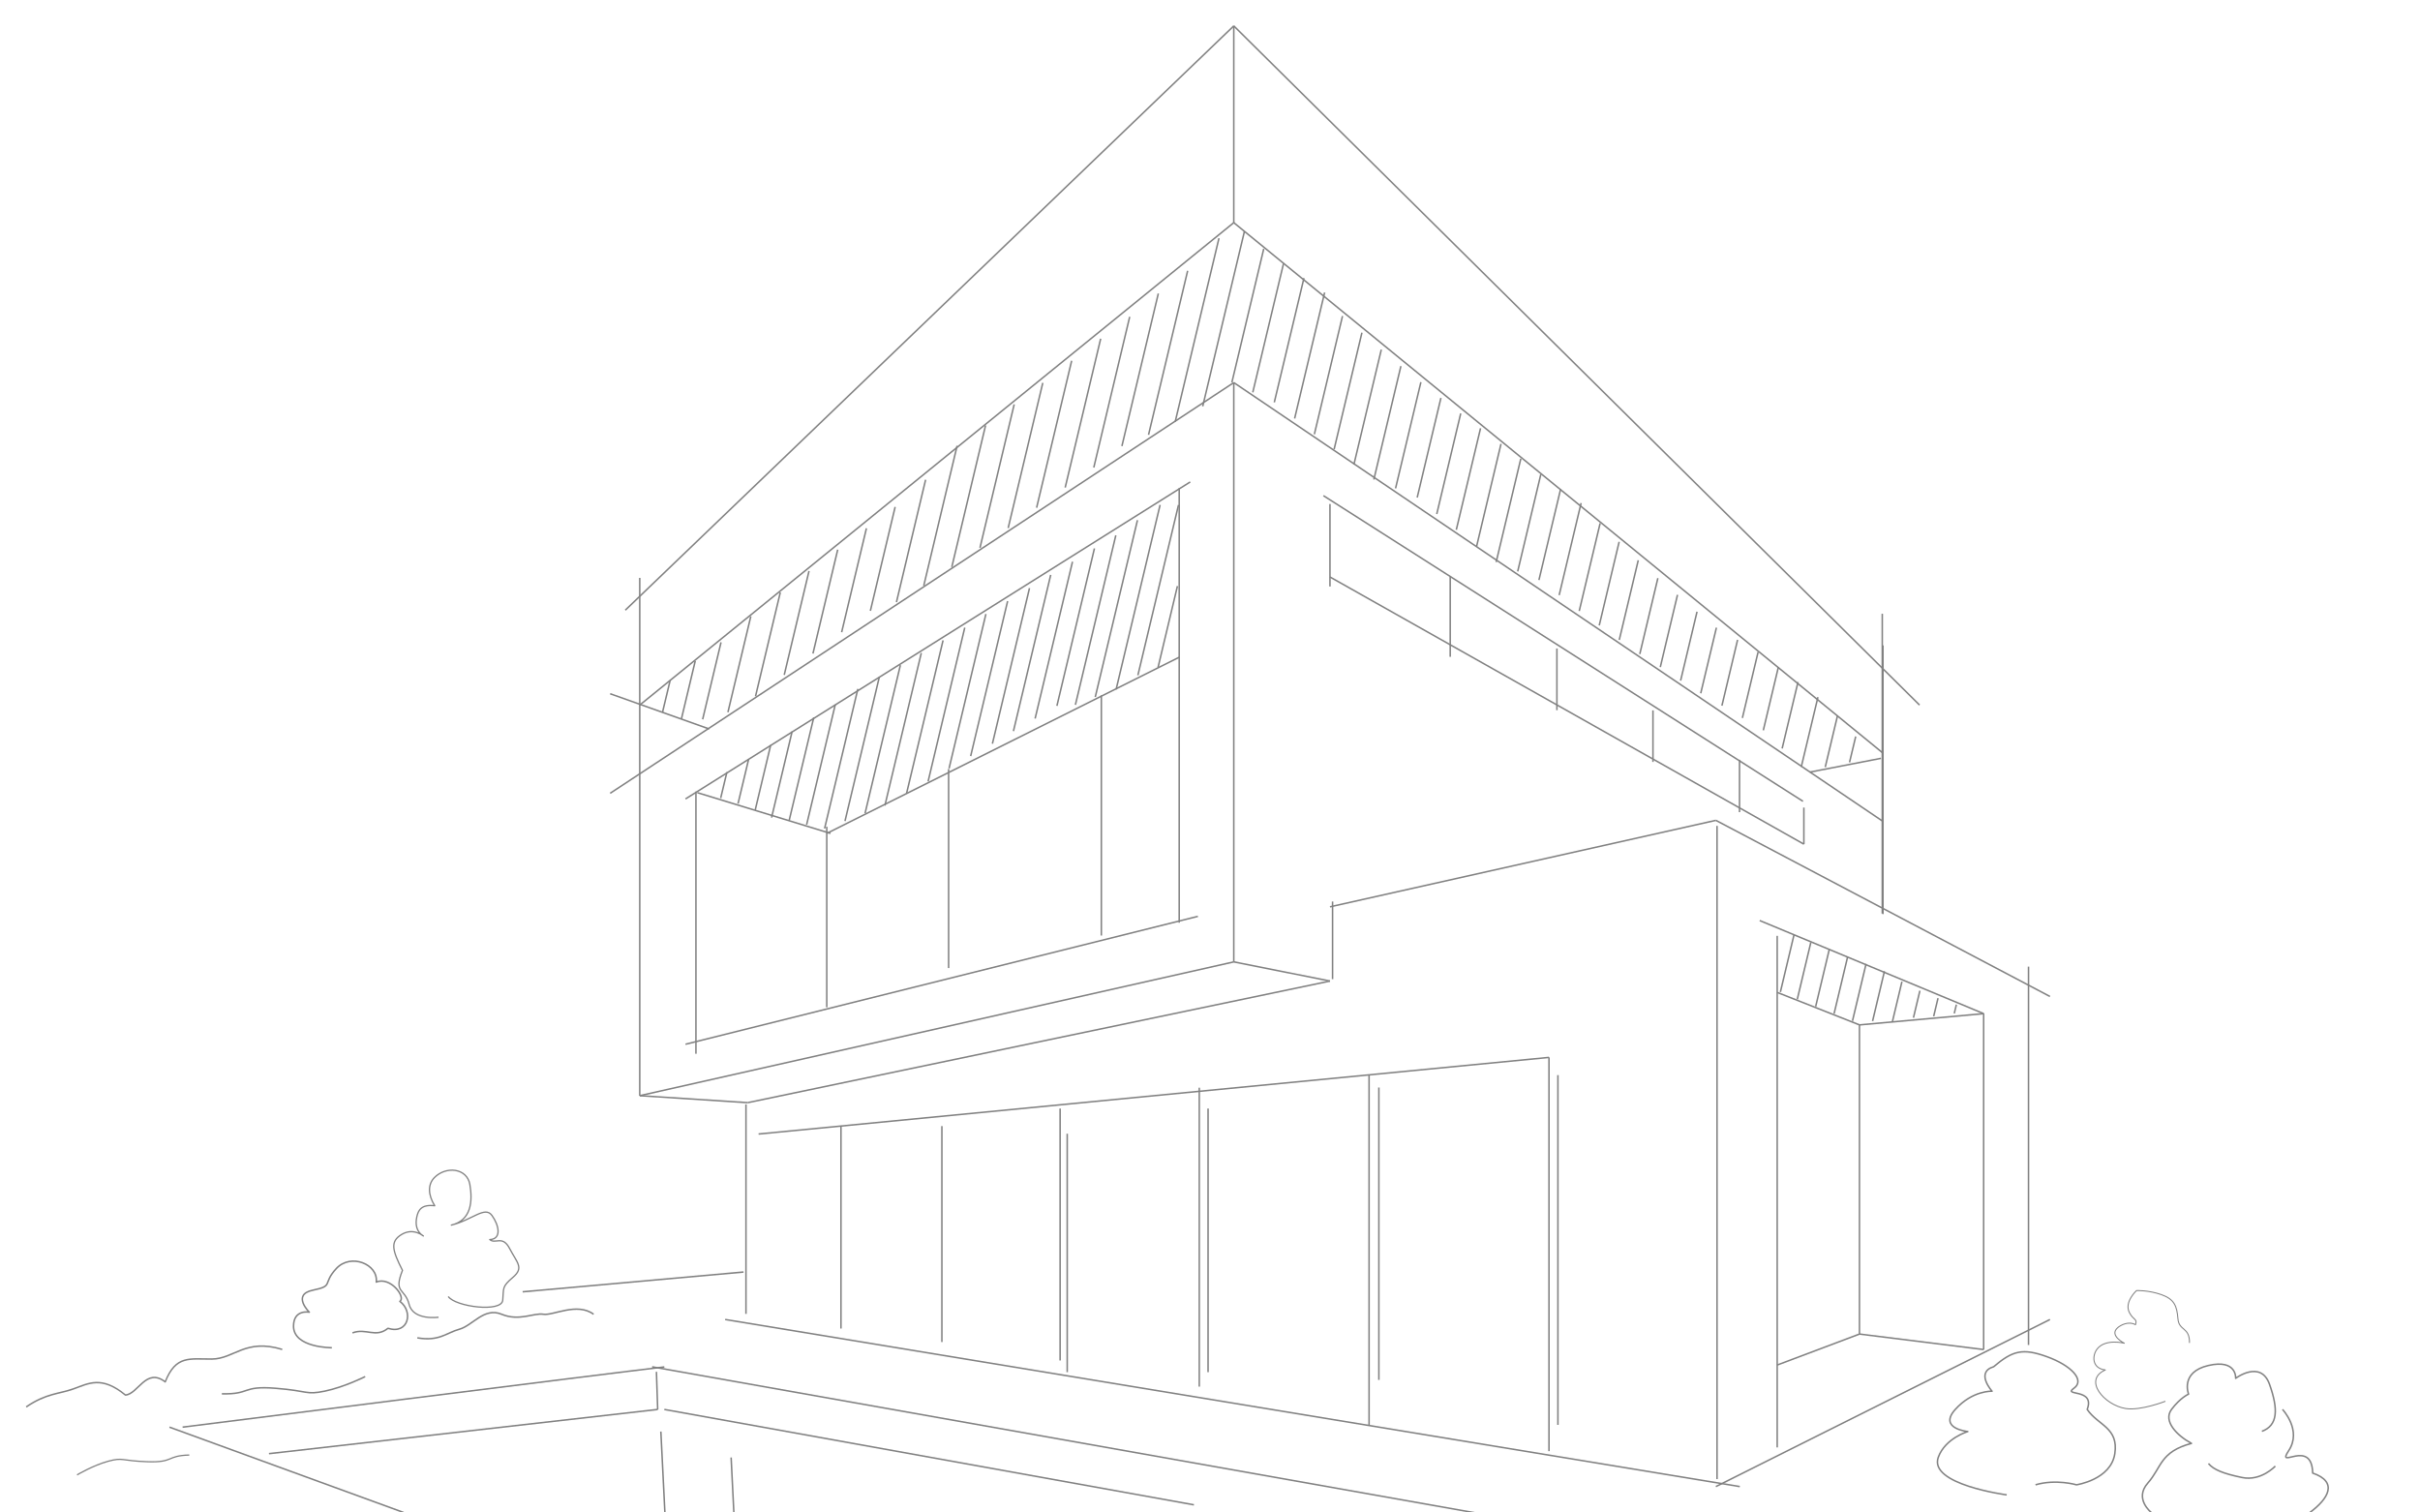 <?xml version="1.0" encoding="UTF-8" standalone="no"?>
<!DOCTYPE svg PUBLIC "-//W3C//DTD SVG 1.1//EN" "http://www.w3.org/Graphics/SVG/1.1/DTD/svg11.dtd">
<svg width="100%" height="100%" viewBox="0 0 1600 1000" version="1.1" xmlns="http://www.w3.org/2000/svg" xmlns:xlink="http://www.w3.org/1999/xlink" xml:space="preserve" xmlns:serif="http://www.serif.com/" stroke-width="1" style="fill-rule:evenodd;clip-rule:evenodd;stroke-linejoin:round;stroke-miterlimit:2;">
    <g transform="matrix(1,0,0,1,379.309,-2.07)">
        <path class="st1" stroke="#818181" d="M34.122,405.485L436.415,19.196" style="fill:none;"/>
    </g>
    <g transform="matrix(1,0,0,1,379.309,-2.07)">
        <path class="st1" stroke="#818181" d="M436.415,19.196L889.821,468.227" style="fill:none;"/>
    </g>
    <g transform="matrix(1,0,0,1,379.309,-2.07)">
        <path class="st1" stroke="#818181" d="M865.638,428.766L865.638,606.461" style="fill:none;"/>
    </g>
    <g transform="matrix(1,0,0,1,379.309,-2.07)">
        <path class="st1" stroke="#818181" d="M865.638,500L436.415,149.278" style="fill:none;"/>
    </g>
    <g transform="matrix(1,0,0,1,379.309,-2.07)">
        <path class="st1" stroke="#818181" d="M817.256,512.566L864.32,503.451" style="fill:none;"/>
    </g>
    <g transform="matrix(1,0,0,1,379.309,-2.07)">
        <path class="st1" stroke="#818181" d="M43.665,468.227L436.415,149.278" style="fill:none;"/>
    </g>
    <g transform="matrix(1,0,0,1,379.309,-2.07)">
        <path class="st1" stroke="#818181" d="M436.415,19.196L436.415,149.278" style="fill:none;"/>
    </g>
    <g transform="matrix(1,0,0,1,379.309,-2.07)">
        <path class="st1" stroke="#818181" d="M436.415,255.024L436.415,638.032" style="fill:none;"/>
    </g>
    <g transform="matrix(1,0,0,1,379.309,-2.07)">
        <path class="st1" stroke="#818181" d="M43.665,384.153L43.665,726.493" style="fill:none;"/>
    </g>
    <g transform="matrix(1,0,0,1,379.309,-2.07)">
        <path class="st1" stroke="#818181" d="M24.106,526.563L436.415,255.024" style="fill:none;"/>
    </g>
    <g transform="matrix(1,0,0,1,379.309,-2.07)">
        <path class="st1" stroke="#818181" d="M436.415,255.024L865.173,544.84" style="fill:none;"/>
    </g>
    <g transform="matrix(1,0,0,1.129,379.309,-80.266)">
        <path class="st1" stroke="#818181" d="M865.173,606.086L865.173,430.536" style="fill:none;"/>
    </g>
    <g transform="matrix(1,0,0,1,379.309,-2.07)">
        <path class="st1" stroke="#818181" d="M43.665,726.493L436.415,638.032" style="fill:none;"/>
    </g>
    <g transform="matrix(1,0,0,1,379.309,-2.07)">
        <path class="st1" stroke="#818181" d="M436.415,638.032L500,650.704" style="fill:none;"/>
    </g>
    <g transform="matrix(1,0,0,1,379.309,-2.07)">
        <path class="st1" stroke="#818181" d="M500,650.704L115.036,731.113" style="fill:none;"/>
    </g>
    <g transform="matrix(1,0,0,1,379.309,-2.07)">
        <path class="st1" stroke="#818181" d="M43.665,726.493L115.036,731.113" style="fill:none;"/>
    </g>
    <g transform="matrix(1,0,0,1,379.309,-2.07)">
        <path class="st1" stroke="#818181" d="M80.815,698.771L80.815,525.424" style="fill:none;"/>
    </g>
    <g transform="matrix(1,0,0,1,379.309,-2.07)">
        <path class="st1" stroke="#818181" d="M73.92,530.296L407.618,320.712" style="fill:none;"/>
    </g>
    <g transform="matrix(1,0,0,1,379.309,-2.07)">
        <path class="st1" stroke="#818181" d="M400.328,612.097L400.328,324.824" style="fill:none;"/>
    </g>
    <g transform="matrix(1,0,0,1,379.309,-2.07)">
        <path class="st1" stroke="#818181" d="M73.92,692.483L412.68,607.922" style="fill:none;"/>
    </g>
    <g transform="matrix(1,0,0,0.967,379.309,19.738)">
        <path class="st1" stroke="#818181" d="M167.316,668.285L167.316,544.84" style="fill:none;"/>
    </g>
    <g transform="matrix(1,0,0,1.066,459.866,-72.347)">
        <path class="st1" stroke="#818181" d="M167.316,668.285L167.316,544.84" style="fill:none;"/>
    </g>
    <g transform="matrix(1,0,0,1.286,560.845,-240.883)">
        <path class="st1" stroke="#818181" d="M167.316,668.285L167.316,544.84" style="fill:none;"/>
    </g>
    <g transform="matrix(1,0,0,1,379.309,-2.07)">
        <path class="st1" stroke="#818181" d="M400.328,436.607L167.316,553.091" style="fill:none;"/>
    </g>
    <g transform="matrix(1,0,0,1,379.309,-2.07)">
        <path class="st1" stroke="#818181" d="M81.79,526.154L169.779,553.091" style="fill:none;"/>
    </g>
    <g transform="matrix(1,0,0,1,379.309,-2.07)">
        <path class="st1" stroke="#818181" d="M501.732,649.455L501.732,598.132" style="fill:none;"/>
    </g>
    <g transform="matrix(1,0,0,1,379.309,1.427)">
        <path class="st1" stroke="#818181" d="M500,598.132L755.138,540.955" style="fill:none;"/>
    </g>
    <g transform="matrix(1,0,0,1,379.309,-2.07)">
        <path class="st1" stroke="#818181" d="M89.595,484.043L24.106,460.75" style="fill:none;"/>
    </g>
    <g transform="matrix(1,0,0,1,379.309,-2.07)">
        <path class="st1" stroke="#818181" d="M755.138,544.452L976.028,660.901" style="fill:none;"/>
    </g>
    <g transform="matrix(1,0,0,1,379.309,-2.07)">
        <path class="st1" stroke="#818181" d="M961.858,641.183L961.858,891.341" style="fill:none;"/>
    </g>
    <g transform="matrix(1,0,0,1,379.309,-2.07)">
        <path class="st1" stroke="#818181" d="M976.028,874.472L755.138,984.944" style="fill:none;"/>
    </g>
    <g transform="matrix(1,0,0,1,379.309,-2.07)">
        <path class="st1" stroke="#818181" d="M770.966,984.944L100.134,874.472" style="fill:none;"/>
    </g>
    <g transform="matrix(0.74,0.023,0.023,0.998,300.112,-16.528)">
        <path class="st1" stroke="#818181" d="M232.198,853.918L34.326,871.572" style="fill:none;"/>
    </g>
    <g transform="matrix(1,0,0,0.973,379.309,17.828)">
        <path class="st1" stroke="#818181" d="M113.896,732.145L113.896,874.472" style="fill:none;"/>
    </g>
    <g transform="matrix(1,0,0,1,379.309,-2.07)">
        <path class="st1" stroke="#818181" d="M122.231,751.843L644.821,701.184" style="fill:none;"/>
    </g>
    <g transform="matrix(1,0,0,1,379.309,-2.07)">
        <path class="st1" stroke="#818181" d="M644.821,701.184L644.821,961.504" style="fill:none;"/>
    </g>
    <g transform="matrix(1,0,0,1,379.309,-2.07)">
        <path class="st1" stroke="#818181" d="M650.723,712.896L650.723,944.152" style="fill:none;"/>
    </g>
    <g transform="matrix(1,0,0,1,379.309,-2.07)">
        <path class="st1" stroke="#818181" d="M525.868,712.896L525.868,944.152" style="fill:none;"/>
    </g>
    <g transform="matrix(1,0,0,1,379.309,-2.07)">
        <path class="st1" stroke="#818181" d="M532.341,721.093L532.341,914.43" style="fill:none;"/>
    </g>
    <g transform="matrix(1,0,0,0.984,379.309,9.585)">
        <path class="st1" stroke="#818181" d="M413.601,721.093L413.601,921.961" style="fill:none;"/>
    </g>
    <g transform="matrix(1,0,0,1,379.309,-2.07)">
        <path class="st1" stroke="#818181" d="M419.409,734.993L419.409,909.309" style="fill:none;"/>
    </g>
    <g transform="matrix(1,0,0,1,379.309,-2.07)">
        <path class="st1" stroke="#818181" d="M321.602,734.993L321.602,901.558" style="fill:none;"/>
    </g>
    <g transform="matrix(1,0,0,1,379.309,-2.07)">
        <path class="st1" stroke="#818181" d="M326.292,751.651L326.292,909.309" style="fill:none;"/>
    </g>
    <g transform="matrix(1,0,0,1,379.309,-2.07)">
        <path class="st1" stroke="#818181" d="M243.43,746.601L243.43,889.375" style="fill:none;"/>
    </g>
    <g transform="matrix(1,0,0,1,379.309,-2.07)">
        <path class="st1" stroke="#818181" d="M176.698,746.601L176.698,880.434" style="fill:none;"/>
    </g>
    <g transform="matrix(1,0,0,1,379.309,-2.07)">
        <path class="st1" stroke="#818181" d="M812.734,531.854L495.687,329.79" style="fill:none;"/>
    </g>
    <g transform="matrix(1,0,0,1,379.309,-2.07)">
        <path class="st1" stroke="#818181" d="M500,335.283L500,389.823" style="fill:none;"/>
    </g>
    <g transform="matrix(1,0,0,0.97,458.817,56.113)">
        <path class="st1" stroke="#818181" d="M500,335.283L500,389.823" style="fill:none;"/>
    </g>
    <g transform="matrix(1,0,0,0.748,529.36,177.972)">
        <path class="st1" stroke="#818181" d="M500,335.283L500,389.823" style="fill:none;"/>
    </g>
    <g transform="matrix(1,0,0,0.625,592.868,260.118)">
        <path class="st1" stroke="#818181" d="M500,335.283L500,389.823" style="fill:none;"/>
    </g>
    <g transform="matrix(1,0,0,0.635,650.093,289.436)">
        <path class="st1" stroke="#818181" d="M500,335.283L500,389.823" style="fill:none;"/>
    </g>
    <g transform="matrix(1,0,0,1,379.309,-2.07)">
        <path class="st1" stroke="#818181" d="M500,383.547L813.331,560.19" style="fill:none;"/>
    </g>
    <g transform="matrix(1,0,0,1,379.309,-2.07)">
        <path class="st1" stroke="#818181" d="M813.331,560.19L813.331,536.017" style="fill:none;"/>
    </g>
    <g transform="matrix(1,0,0,1,379.309,-2.07)">
        <path class="st1" stroke="#818181" d="M755.916,548.103L755.916,979.972" style="fill:none;"/>
    </g>
    <g transform="matrix(1,0,0,1,379.309,-2.07)">
        <path class="st1" stroke="#818181" d="M932.199,672.249L784.146,610.702" style="fill:none;"/>
    </g>
    <g transform="matrix(1,0,0,1,379.309,-2.07)">
        <path class="st1" stroke="#818181" d="M795.697,620.811L795.697,959.055" style="fill:none;"/>
    </g>
    <g transform="matrix(1,0,0,1,379.309,-2.07)">
        <path class="st1" stroke="#818181" d="M795.697,904.573L850.087,884.105" style="fill:none;"/>
    </g>
    <g transform="matrix(1,0,0,1,379.309,-2.07)">
        <path class="st1" stroke="#818181" d="M850.087,679.685L850.087,884.105" style="fill:none;"/>
    </g>
    <g transform="matrix(1,0,0,1,379.309,-2.07)">
        <path class="st1" stroke="#818181" d="M932.199,672.249L932.199,894.339" style="fill:none;"/>
    </g>
    <g transform="matrix(1,0,0,1,379.309,-2.07)">
        <path class="st1" stroke="#818181" d="M850.087,884.105L932.199,894.339" style="fill:none;"/>
    </g>
    <g transform="matrix(1,0,0,1,379.309,-2.07)">
        <path class="st1" stroke="#818181" d="M795.697,658.218L850.087,679.685" style="fill:none;"/>
    </g>
    <g transform="matrix(1,0,0,1,379.309,-2.07)">
        <path class="st1" stroke="#818181" d="M932.199,672.249L850.087,679.685" style="fill:none;"/>
    </g>
    <g transform="matrix(0.976,0.102,0.102,0.57,319.853,191.447)">
        <path class="st1" stroke="#818181" d="M71.171,477.562L80.351,439.066" style="fill:none;"/>
    </g>
    <g transform="matrix(1,0,0,1,379.309,-2.07)">
        <path class="st1" stroke="#818181" d="M71.171,477.562L80.351,439.066" style="fill:none;"/>
    </g>
    <g transform="matrix(1.017,-0.073,-0.073,1.305,427.045,-142.431)">
        <path class="st1" stroke="#818181" d="M71.171,477.562L80.351,439.066" style="fill:none;"/>
    </g>
    <g transform="matrix(1.035,-0.146,-0.146,1.612,477.344,-288.563)">
        <path class="st1" stroke="#818181" d="M71.171,477.562L80.351,439.066" style="fill:none;"/>
    </g>
    <g transform="matrix(1.042,-0.177,-0.177,1.742,509.888,-358.961)">
        <path class="st1" stroke="#818181" d="M71.171,477.562L80.351,439.066" style="fill:none;"/>
    </g>
    <g transform="matrix(1.042,-0.177,-0.177,1.742,528.871,-373.087)">
        <path class="st1" stroke="#818181" d="M71.171,477.562L80.351,439.066" style="fill:none;"/>
    </g>
    <g transform="matrix(1.042,-0.177,-0.177,1.742,547.854,-387.213)">
        <path class="st1" stroke="#818181" d="M71.171,477.562L80.351,439.066" style="fill:none;"/>
    </g>
    <g transform="matrix(1.042,-0.177,-0.177,1.742,566.837,-401.34)">
        <path class="st1" stroke="#818181" d="M71.171,477.562L80.351,439.066" style="fill:none;"/>
    </g>
    <g transform="matrix(1.042,-0.177,-0.177,1.742,585.821,-415.466)">
        <path class="st1" stroke="#818181" d="M71.171,477.562L80.351,439.066" style="fill:none;"/>
    </g>
    <g transform="matrix(1.059,-0.248,-0.248,2.042,635.766,-559.443)">
        <path class="st1" stroke="#818181" d="M71.171,477.562L80.351,439.066" style="fill:none;"/>
    </g>
    <g transform="matrix(1.075,-0.316,-0.316,2.326,685.164,-701.124)">
        <path class="st1" stroke="#818181" d="M71.171,477.562L80.351,439.066" style="fill:none;"/>
    </g>
    <g transform="matrix(1.077,-0.323,-0.323,2.355,706.901,-726.799)">
        <path class="st1" stroke="#818181" d="M71.171,477.562L80.351,439.066" style="fill:none;"/>
    </g>
    <g transform="matrix(1.079,-0.33,-0.33,2.384,728.725,-752.839)">
        <path class="st1" stroke="#818181" d="M71.171,477.562L80.351,439.066" style="fill:none;"/>
    </g>
    <g transform="matrix(1.08,-0.337,-0.337,2.413,750.637,-779.25)">
        <path class="st1" stroke="#818181" d="M71.171,477.562L80.351,439.066" style="fill:none;"/>
    </g>
    <g transform="matrix(1.082,-0.344,-0.344,2.442,772.639,-806.035)">
        <path class="st1" stroke="#818181" d="M71.171,477.562L80.351,439.066" style="fill:none;"/>
    </g>
    <g transform="matrix(1.084,-0.351,-0.351,2.472,794.731,-833.199)">
        <path class="st1" stroke="#818181" d="M71.171,477.562L80.351,439.066" style="fill:none;"/>
    </g>
    <g transform="matrix(1.085,-0.358,-0.358,2.503,816.915,-860.748)">
        <path class="st1" stroke="#818181" d="M71.171,477.562L80.351,439.066" style="fill:none;"/>
    </g>
    <g transform="matrix(1.087,-0.366,-0.366,2.533,839.191,-888.685)">
        <path class="st1" stroke="#818181" d="M71.171,477.562L80.351,439.066" style="fill:none;"/>
    </g>
    <g transform="matrix(1.098,-0.41,-0.41,2.719,877.016,-981.831)">
        <path class="st1" stroke="#818181" d="M71.171,477.562L80.351,439.066" style="fill:none;"/>
    </g>
    <g transform="matrix(1.116,-0.485,-0.485,3.033,929.204,-1135.21)">
        <path class="st1" stroke="#818181" d="M71.171,477.562L80.351,439.066" style="fill:none;"/>
    </g>
    <g transform="matrix(1.108,-0.452,-0.452,2.896,932.179,-1082.2)">
        <path class="st1" stroke="#818181" d="M71.171,477.562L80.351,439.066" style="fill:none;"/>
    </g>
    <g transform="matrix(1.07,-0.292,-0.292,2.224,877.762,-788.503)">
        <path class="st1" stroke="#818181" d="M71.171,477.562L80.351,439.066" style="fill:none;"/>
    </g>
    <g transform="matrix(1.065,-0.274,-0.274,2.147,883.346,-746.437)">
        <path class="st1" stroke="#818181" d="M71.171,477.562L80.351,439.066" style="fill:none;"/>
    </g>
    <g transform="matrix(1.061,-0.256,-0.256,2.073,889.256,-705.74)">
        <path class="st1" stroke="#818181" d="M71.171,477.562L80.351,439.066" style="fill:none;"/>
    </g>
    <g transform="matrix(1.063,-0.262,-0.262,2.101,905.416,-708.026)">
        <path class="st1" stroke="#818181" d="M71.171,477.562L80.351,439.066" style="fill:none;"/>
    </g>
    <g transform="matrix(1.055,-0.232,-0.232,1.975,904.706,-639.56)">
        <path class="st1" stroke="#818181" d="M71.171,477.562L80.351,439.066" style="fill:none;"/>
    </g>
    <g transform="matrix(1.054,-0.226,-0.226,1.948,914.983,-617.178)">
        <path class="st1" stroke="#818181" d="M71.171,477.562L80.351,439.066" style="fill:none;"/>
    </g>
    <g transform="matrix(1.052,-0.22,-0.22,1.922,925.324,-595.059)">
        <path class="st1" stroke="#818181" d="M71.171,477.562L80.351,439.066" style="fill:none;"/>
    </g>
    <g transform="matrix(1.051,-0.214,-0.214,1.896,935.726,-573.198)">
        <path class="st1" stroke="#818181" d="M71.171,477.562L80.351,439.066" style="fill:none;"/>
    </g>
    <g transform="matrix(1.044,-0.186,-0.186,1.78,937.207,-513.925)">
        <path class="st1" stroke="#818181" d="M71.171,477.562L80.351,439.066" style="fill:none;"/>
    </g>
    <g transform="matrix(1.038,-0.16,-0.16,1.672,939.521,-458.143)">
        <path class="st1" stroke="#818181" d="M71.171,477.562L80.351,439.066" style="fill:none;"/>
    </g>
    <g transform="matrix(1.039,-0.164,-0.164,1.688,954.292,-454.605)">
        <path class="st1" stroke="#818181" d="M71.171,477.562L80.351,439.066" style="fill:none;"/>
    </g>
    <g transform="matrix(1.04,-0.168,-0.168,1.703,969.063,-451.066)">
        <path class="st1" stroke="#818181" d="M71.171,477.562L80.351,439.066" style="fill:none;"/>
    </g>
    <g transform="matrix(1.041,-0.171,-0.171,1.719,983.834,-447.527)">
        <path class="st1" stroke="#818181" d="M71.171,477.562L80.351,439.066" style="fill:none;"/>
    </g>
    <g transform="matrix(1.042,-0.175,-0.175,1.734,998.605,-443.988)">
        <path class="st1" stroke="#818181" d="M71.171,477.562L80.351,439.066" style="fill:none;"/>
    </g>
    <g transform="matrix(1.036,-0.15,-0.15,1.63,1001.34,-389.972)">
        <path class="st1" stroke="#818181" d="M71.171,477.562L80.351,439.066" style="fill:none;"/>
    </g>
    <g transform="matrix(1.03,-0.127,-0.127,1.532,1004.82,-339.09)">
        <path class="st1" stroke="#818181" d="M71.171,477.562L80.351,439.066" style="fill:none;"/>
    </g>
    <g transform="matrix(1.031,-0.131,-0.131,1.55,1020.04,-337.419)">
        <path class="st1" stroke="#818181" d="M71.171,477.562L80.351,439.066" style="fill:none;"/>
    </g>
    <g transform="matrix(1.027,-0.114,-0.114,1.48,1025.47,-294.708)">
        <path class="st1" stroke="#818181" d="M71.171,477.562L80.351,439.066" style="fill:none;"/>
    </g>
    <g transform="matrix(1.023,-0.098,-0.098,1.412,1031.34,-253.852)">
        <path class="st1" stroke="#818181" d="M71.171,477.562L80.351,439.066" style="fill:none;"/>
    </g>
    <g transform="matrix(1.02,-0.083,-0.083,1.348,1037.63,-214.761)">
        <path class="st1" stroke="#818181" d="M71.171,477.562L80.351,439.066" style="fill:none;"/>
    </g>
    <g transform="matrix(1.016,-0.068,-0.068,1.287,1044.33,-177.354)">
        <path class="st1" stroke="#818181" d="M71.171,477.562L80.351,439.066" style="fill:none;"/>
    </g>
    <g transform="matrix(1.013,-0.054,-0.054,1.228,1051.41,-141.548)">
        <path class="st1" stroke="#818181" d="M71.171,477.562L80.351,439.066" style="fill:none;"/>
    </g>
    <g transform="matrix(1.01,-0.041,-0.041,1.173,1058.85,-107.27)">
        <path class="st1" stroke="#818181" d="M71.171,477.562L80.351,439.066" style="fill:none;"/>
    </g>
    <g transform="matrix(1.007,-0.029,-0.029,1.12,1066.64,-74.447)">
        <path class="st1" stroke="#818181" d="M71.171,477.562L80.351,439.066" style="fill:none;"/>
    </g>
    <g transform="matrix(1.007,-0.029,-0.029,1.123,1080.64,-67.681)">
        <path class="st1" stroke="#818181" d="M71.171,477.562L80.351,439.066" style="fill:none;"/>
    </g>
    <g transform="matrix(1.007,-0.03,-0.03,1.126,1094.64,-60.906)">
        <path class="st1" stroke="#818181" d="M71.171,477.562L80.351,439.066" style="fill:none;"/>
    </g>
    <g transform="matrix(1.005,-0.019,-0.019,1.081,1103.37,-32.032)">
        <path class="st1" stroke="#818181" d="M71.171,477.562L80.351,439.066" style="fill:none;"/>
    </g>
    <g transform="matrix(1.008,-0.032,-0.032,1.133,1121.82,-43.942)">
        <path class="st1" stroke="#818181" d="M71.171,477.562L80.351,439.066" style="fill:none;"/>
    </g>
    <g transform="matrix(1.011,-0.045,-0.045,1.187,1140.46,-56.628)">
        <path class="st1" stroke="#818181" d="M71.171,477.562L80.351,439.066" style="fill:none;"/>
    </g>
    <g transform="matrix(0.994,0.025,0.025,0.896,1124.09,77.529)">
        <path class="st1" stroke="#818181" d="M71.171,477.562L80.351,439.066" style="fill:none;"/>
    </g>
    <g transform="matrix(0.97,0.125,0.125,0.474,1094.1,268.785)">
        <path class="st1" stroke="#818181" d="M71.171,477.562L80.351,439.066" style="fill:none;"/>
    </g>
    <g transform="matrix(0.97,0.125,0.125,0.474,347.757,292.409)">
        <path class="st1" stroke="#818181" d="M71.171,477.562L80.351,439.066" style="fill:none;"/>
    </g>
    <g transform="matrix(0.987,0.054,0.054,0.773,391.921,158.34)">
        <path class="st1" stroke="#818181" d="M71.171,477.562L80.351,439.066" style="fill:none;"/>
    </g>
    <g transform="matrix(1.006,-0.026,-0.026,1.11,440.122,7.343)">
        <path class="st1" stroke="#818181" d="M71.171,477.562L80.351,439.066" style="fill:none;"/>
    </g>
    <g transform="matrix(1.026,-0.108,-0.108,1.452,488.682,-145.16)">
        <path class="st1" stroke="#818181" d="M71.171,477.562L80.351,439.066" style="fill:none;"/>
    </g>
    <g transform="matrix(1.042,-0.175,-0.175,1.732,531.136,-272.055)">
        <path class="st1" stroke="#818181" d="M71.171,477.562L80.351,439.066" style="fill:none;"/>
    </g>
    <g transform="matrix(1.057,-0.24,-0.24,2.005,572.686,-395.161)">
        <path class="st1" stroke="#818181" d="M71.171,477.562L80.351,439.066" style="fill:none;"/>
    </g>
    <g transform="matrix(1.075,-0.315,-0.315,2.322,619.108,-538.698)">
        <path class="st1" stroke="#818181" d="M71.171,477.562L80.351,439.066" style="fill:none;"/>
    </g>
    <g transform="matrix(1.079,-0.331,-0.331,2.39,639.948,-574.946)">
        <path class="st1" stroke="#818181" d="M71.171,477.562L80.351,439.066" style="fill:none;"/>
    </g>
    <g transform="matrix(1.083,-0.348,-0.348,2.46,661.067,-612.37)">
        <path class="st1" stroke="#818181" d="M71.171,477.562L80.351,439.066" style="fill:none;"/>
    </g>
    <g transform="matrix(1.087,-0.366,-0.366,2.533,682.476,-651.006)">
        <path class="st1" stroke="#818181" d="M71.171,477.562L80.351,439.066" style="fill:none;"/>
    </g>
    <g transform="matrix(1.088,-0.368,-0.368,2.543,697.672,-663.589)">
        <path class="st1" stroke="#818181" d="M71.171,477.562L80.351,439.066" style="fill:none;"/>
    </g>
    <g transform="matrix(1.088,-0.37,-0.37,2.553,712.883,-676.232)">
        <path class="st1" stroke="#818181" d="M71.171,477.562L80.351,439.066" style="fill:none;"/>
    </g>
    <g transform="matrix(1.089,-0.373,-0.373,2.562,728.108,-688.936)">
        <path class="st1" stroke="#818181" d="M71.171,477.562L80.351,439.066" style="fill:none;"/>
    </g>
    <g transform="matrix(1.089,-0.375,-0.375,2.572,743.348,-701.701)">
        <path class="st1" stroke="#818181" d="M71.171,477.562L80.351,439.066" style="fill:none;"/>
    </g>
    <g transform="matrix(1.09,-0.377,-0.377,2.582,758.603,-714.526)">
        <path class="st1" stroke="#818181" d="M71.171,477.562L80.351,439.066" style="fill:none;"/>
    </g>
    <g transform="matrix(1.091,-0.38,-0.38,2.592,773.872,-727.413)">
        <path class="st1" stroke="#818181" d="M71.171,477.562L80.351,439.066" style="fill:none;"/>
    </g>
    <g transform="matrix(1.091,-0.382,-0.382,2.602,789.155,-740.362)">
        <path class="st1" stroke="#818181" d="M71.171,477.562L80.351,439.066" style="fill:none;"/>
    </g>
    <g transform="matrix(1.092,-0.384,-0.384,2.612,804.453,-753.372)">
        <path class="st1" stroke="#818181" d="M71.171,477.562L80.351,439.066" style="fill:none;"/>
    </g>
    <g transform="matrix(1.103,-0.431,-0.431,2.808,838.335,-844.318)">
        <path class="st1" stroke="#818181" d="M71.171,477.562L80.351,439.066" style="fill:none;"/>
    </g>
    <g transform="matrix(1.11,-0.46,-0.46,2.927,864.822,-904.252)">
        <path class="st1" stroke="#818181" d="M71.171,477.562L80.351,439.066" style="fill:none;"/>
    </g>
    <g transform="matrix(1.117,-0.489,-0.489,3.052,891.958,-966.907)">
        <path class="st1" stroke="#818181" d="M71.171,477.562L80.351,439.066" style="fill:none;"/>
    </g>
    <g transform="matrix(1.104,-0.434,-0.434,2.821,881.011,-869.849)">
        <path class="st1" stroke="#818181" d="M71.171,477.562L80.351,439.066" style="fill:none;"/>
    </g>
    <g transform="matrix(1.021,-0.09,-0.09,1.378,735.937,-210.288)">
        <path class="st1" stroke="#818181" d="M71.171,477.562L80.351,439.066" style="fill:none;"/>
    </g>
    <g transform="matrix(0.999,0.005,0.005,0.98,1103.63,187.496)">
        <path class="st1" stroke="#818181" d="M71.171,477.562L80.351,439.066" style="fill:none;"/>
    </g>
    <g transform="matrix(0.999,0.005,0.005,0.98,1114.8,192.322)">
        <path class="st1" stroke="#818181" d="M71.171,477.562L80.351,439.066" style="fill:none;"/>
    </g>
    <g transform="matrix(0.999,0.005,0.005,0.98,1126.96,197.091)">
        <path class="st1" stroke="#818181" d="M71.171,477.562L80.351,439.066" style="fill:none;"/>
    </g>
    <g transform="matrix(0.999,0.005,0.005,0.98,1139.12,201.859)">
        <path class="st1" stroke="#818181" d="M71.171,477.562L80.351,439.066" style="fill:none;"/>
    </g>
    <g transform="matrix(0.999,0.005,0.005,0.98,1151.29,206.627)">
        <path class="st1" stroke="#818181" d="M71.171,477.562L80.351,439.066" style="fill:none;"/>
    </g>
    <g transform="matrix(0.992,0.033,0.033,0.863,1151.71,260.607)">
        <path class="st1" stroke="#818181" d="M71.171,477.562L80.351,439.066" style="fill:none;"/>
    </g>
    <g transform="matrix(0.983,0.07,0.07,0.707,1147.75,333.004)">
        <path class="st1" stroke="#818181" d="M71.171,477.562L80.351,439.066" style="fill:none;"/>
    </g>
    <g transform="matrix(0.971,0.121,0.121,0.493,1138.2,428.834)">
        <path class="st1" stroke="#818181" d="M71.171,477.562L80.351,439.066" style="fill:none;"/>
    </g>
    <g transform="matrix(0.963,0.155,0.155,0.349,1135.9,494.256)">
        <path class="st1" stroke="#818181" d="M71.171,477.562L80.351,439.066" style="fill:none;"/>
    </g>
    <g transform="matrix(0.954,0.191,0.191,0.197,1132.96,562.367)">
        <path class="st1" stroke="#818181" d="M71.171,477.562L80.351,439.066" style="fill:none;"/>
    </g>
    <g transform="matrix(0.874,-0.164,0.185,0.983,-144.523,88.959)">
        <path class="st1" stroke="#818181" d="M3.88,856.458C20.69,849.967 29.253,852.131 40.908,850.484C52.564,848.838 63.278,845.138 78.014,860.816C87.44,861.778 96.909,845.191 108.918,857.118C120.375,840.945 129.799,845.331 146.104,847.974C162.408,850.618 173.428,838.475 198.89,850.301" style="fill:none;"/>
    </g>
    <g transform="matrix(1,0,0,1,117.388,31.323)">
        <path class="st1" stroke="#818181" d="M29.29,890.224C48.658,890.65 42.176,884.769 64.646,886.544C87.117,888.319 84.557,891.082 97.393,888.432C110.229,885.782 124.058,878.832 124.058,878.832" style="fill:none;"/>
    </g>
    <g transform="matrix(-0.788,0.038,-0.041,-0.836,184.729,1705.14)">
        <path class="st1" stroke="#818181" d="M29.29,890.224C48.658,890.65 42.176,884.769 64.646,886.544C87.117,888.319 84.557,891.082 97.393,888.432C110.229,885.782 124.058,878.832 124.058,878.832" style="fill:none;"/>
    </g>
    <g transform="matrix(1,0,0,1,97.244,0)">
        <path class="st1" stroke="#818181" d="M178.678,884.539C193.164,887.018 197.758,881.227 206.494,878.832C215.23,876.436 222.818,864.105 234.414,868.938C246.01,873.772 255.712,867.873 262.012,868.938C268.311,870.003 284.317,860.824 295.222,868.938" style="fill:none;"/>
    </g>
    <g transform="matrix(1,0,0,1,96.221,51.425)">
        <path class="st1" stroke="#818181" d="M123.18,839.644C123.18,839.644 97.803,839.765 97.841,825.361C97.871,814.039 108.281,816.155 108.281,816.155C108.281,816.155 96.459,804.535 110.627,801.601C124.796,798.667 116.619,797.6 126.147,787.283C135.675,776.966 153.976,784.409 152.559,796.248C161.824,792.348 172.359,806.197 168.154,808.999C177.275,815.79 173.867,831.038 160.275,826.807C152.135,833.433 145.829,826.411 136.817,829.842" style="fill:none;"/>
    </g>
    <g transform="matrix(0.855,0,0,0.855,50.621,158.669)">
        <path class="st1" stroke="#818181" d="M279.924,833.024C279.924,833.024 260.353,835.826 257.152,823.071C253.95,810.316 244.801,814.745 252.028,796.785C244.125,781.237 242.316,774.443 251.395,768.998C260.473,763.553 268.185,770.193 268.185,770.193C268.185,770.193 260.669,766.677 263.077,755.561C264.261,750.091 266.592,745.678 276.973,746.792C271.797,738.567 271.435,730.357 276.761,724.986C285.705,715.969 301.937,717.621 304.131,730.363C306.326,743.105 305.43,758.133 289.794,761.788C306.129,757.808 315.701,746.739 321.202,754.305C326.703,761.872 328.905,772.663 319.502,772.956C323.882,776.825 329.337,769.212 334.921,779.983C340.505,790.754 346.203,794.715 337.481,802.132C328.76,809.548 330.413,810.252 329.556,819.887C328.698,829.521 292.989,825.005 287.426,816.997" style="fill:none;"/>
    </g>
    <g transform="matrix(1,0,0,1,97.244,0)">
        <path class="st1" stroke="#818181" d="M169.622,1000L14.78,943.574" style="fill:none;"/>
    </g>
    <g transform="matrix(1,0,0,1,97.244,0)">
        <path class="st1" stroke="#818181" d="M23.491,943.574C23.491,943.574 309.34,907.512 341.977,903.777" style="fill:none;"/>
    </g>
    <g transform="matrix(2.183,0.21,0.21,1.037,-486.816,-103.568)">
        <path class="st1" stroke="#818181" d="M333.573,903.777L624.838,955.426" style="fill:none;"/>
    </g>
    <g transform="matrix(1,0,0,1,97.244,0)">
        <path class="st1" stroke="#818181" d="M336.759,906.988L337.585,931.874" style="fill:none;"/>
    </g>
    <g transform="matrix(1,0,0,1,97.244,0)">
        <path class="st1" stroke="#818181" d="M337.585,931.874L80.585,961.104" style="fill:none;"/>
    </g>
    <g transform="matrix(1,0,0,1,97.244,0)">
        <path class="st1" stroke="#818181" d="M341.977,931.874L692.13,994.936" style="fill:none;"/>
    </g>
    <g transform="matrix(1,0,0,1,88.426,0)">
        <path class="st1" stroke="#818181" d="M348.498,946.489L351.17,1000" style="fill:none;"/>
    </g>
    <g transform="matrix(0.999,-0.016,-0.016,0.685,150.385,320.867)">
        <path class="st1" stroke="#818181" d="M348.498,946.489L351.17,1000" style="fill:none;"/>
    </g>
    <g transform="matrix(1,0,0,1,97.244,0)">
        <path class="st1" stroke="#818181" d="M1229.52,988.352C1229.52,988.352 1177.57,981.548 1184.3,963.405C1188.97,950.799 1203.79,946.489 1203.79,946.489C1203.79,946.489 1184.08,944.57 1195.49,931.874C1206.89,919.178 1219.82,919.824 1219.82,919.824C1219.82,919.824 1208.57,907.327 1220.88,903.623C1233.43,892.984 1239.96,891.215 1255.98,896.949C1272.01,902.683 1281.57,912.526 1273.89,917.893C1266.22,923.26 1288.18,917.618 1282.72,931.874C1289.95,942.503 1303.58,943.825 1300.98,961.104C1298.37,978.384 1275.62,981.703 1275.62,981.703C1275.62,981.703 1262.13,977.73 1248.56,981.703" style="fill:none;"/>
    </g>
    <g transform="matrix(0.664,0,0,0.664,530.756,312.324)">
        <path class="st1" stroke="#818181" d="M1356.82,924.893C1356.82,924.893 1332.21,934.535 1317.27,932.146C1295.74,928.704 1274.51,903.507 1297.01,893.735C1283.13,892.107 1283.93,879.075 1288.87,872.815C1297.24,862.222 1315.92,867.14 1315.92,867.14C1315.92,867.14 1300.34,859.394 1309.26,851.682C1312.12,849.209 1319.88,844.785 1327,848.66C1329.08,842.465 1325.15,844.61 1320.99,836.687C1315.45,826.121 1328.02,814.699 1328.02,814.699C1328.02,814.699 1339.9,814.168 1352.86,818.748C1365.81,823.327 1368.25,830.199 1369.27,842.676C1370.29,855.154 1381.05,850.675 1380.78,866.839" style="fill:none;"/>
    </g>
    <g transform="matrix(1,0,0,1,39.257,113.099)">
        <path class="st1" stroke="#818181" d="M1383.1,886.901C1383.1,886.901 1371.55,877.916 1380.78,867.461C1390.02,857.006 1388.79,846.772 1409.65,841.215C1399.95,835.949 1390.72,826.464 1396.47,818.748C1402.23,811.031 1407.73,808.652 1407.73,808.652C1407.73,808.652 1401.95,794.071 1420.88,789.714C1439.8,785.358 1438.86,798.193 1438.86,798.193C1438.86,798.193 1455.44,785.704 1461.28,802.226C1467.12,818.748 1466.81,829.34 1456.21,833.235" style="fill:none;"/>
    </g>
    <g transform="matrix(1,0,0,1,39.257,113.099)">
        <path class="st1" stroke="#818181" d="M1469.84,818.748C1469.84,818.748 1482.84,832.521 1473.96,845.966C1465.08,859.41 1489.21,837.32 1489.8,860.852C1506.72,866.676 1500.25,877.788 1487.93,886.901" style="fill:none;"/>
    </g>
    <g transform="matrix(1,0,0,1,39.257,113.099)">
        <path class="st1" stroke="#818181" d="M1465.08,856.241C1465.08,856.241 1455.68,866.378 1443.12,863.782C1430.57,861.186 1424.23,858.566 1420.88,854.534" style="fill:none;"/>
    </g>
</svg>
